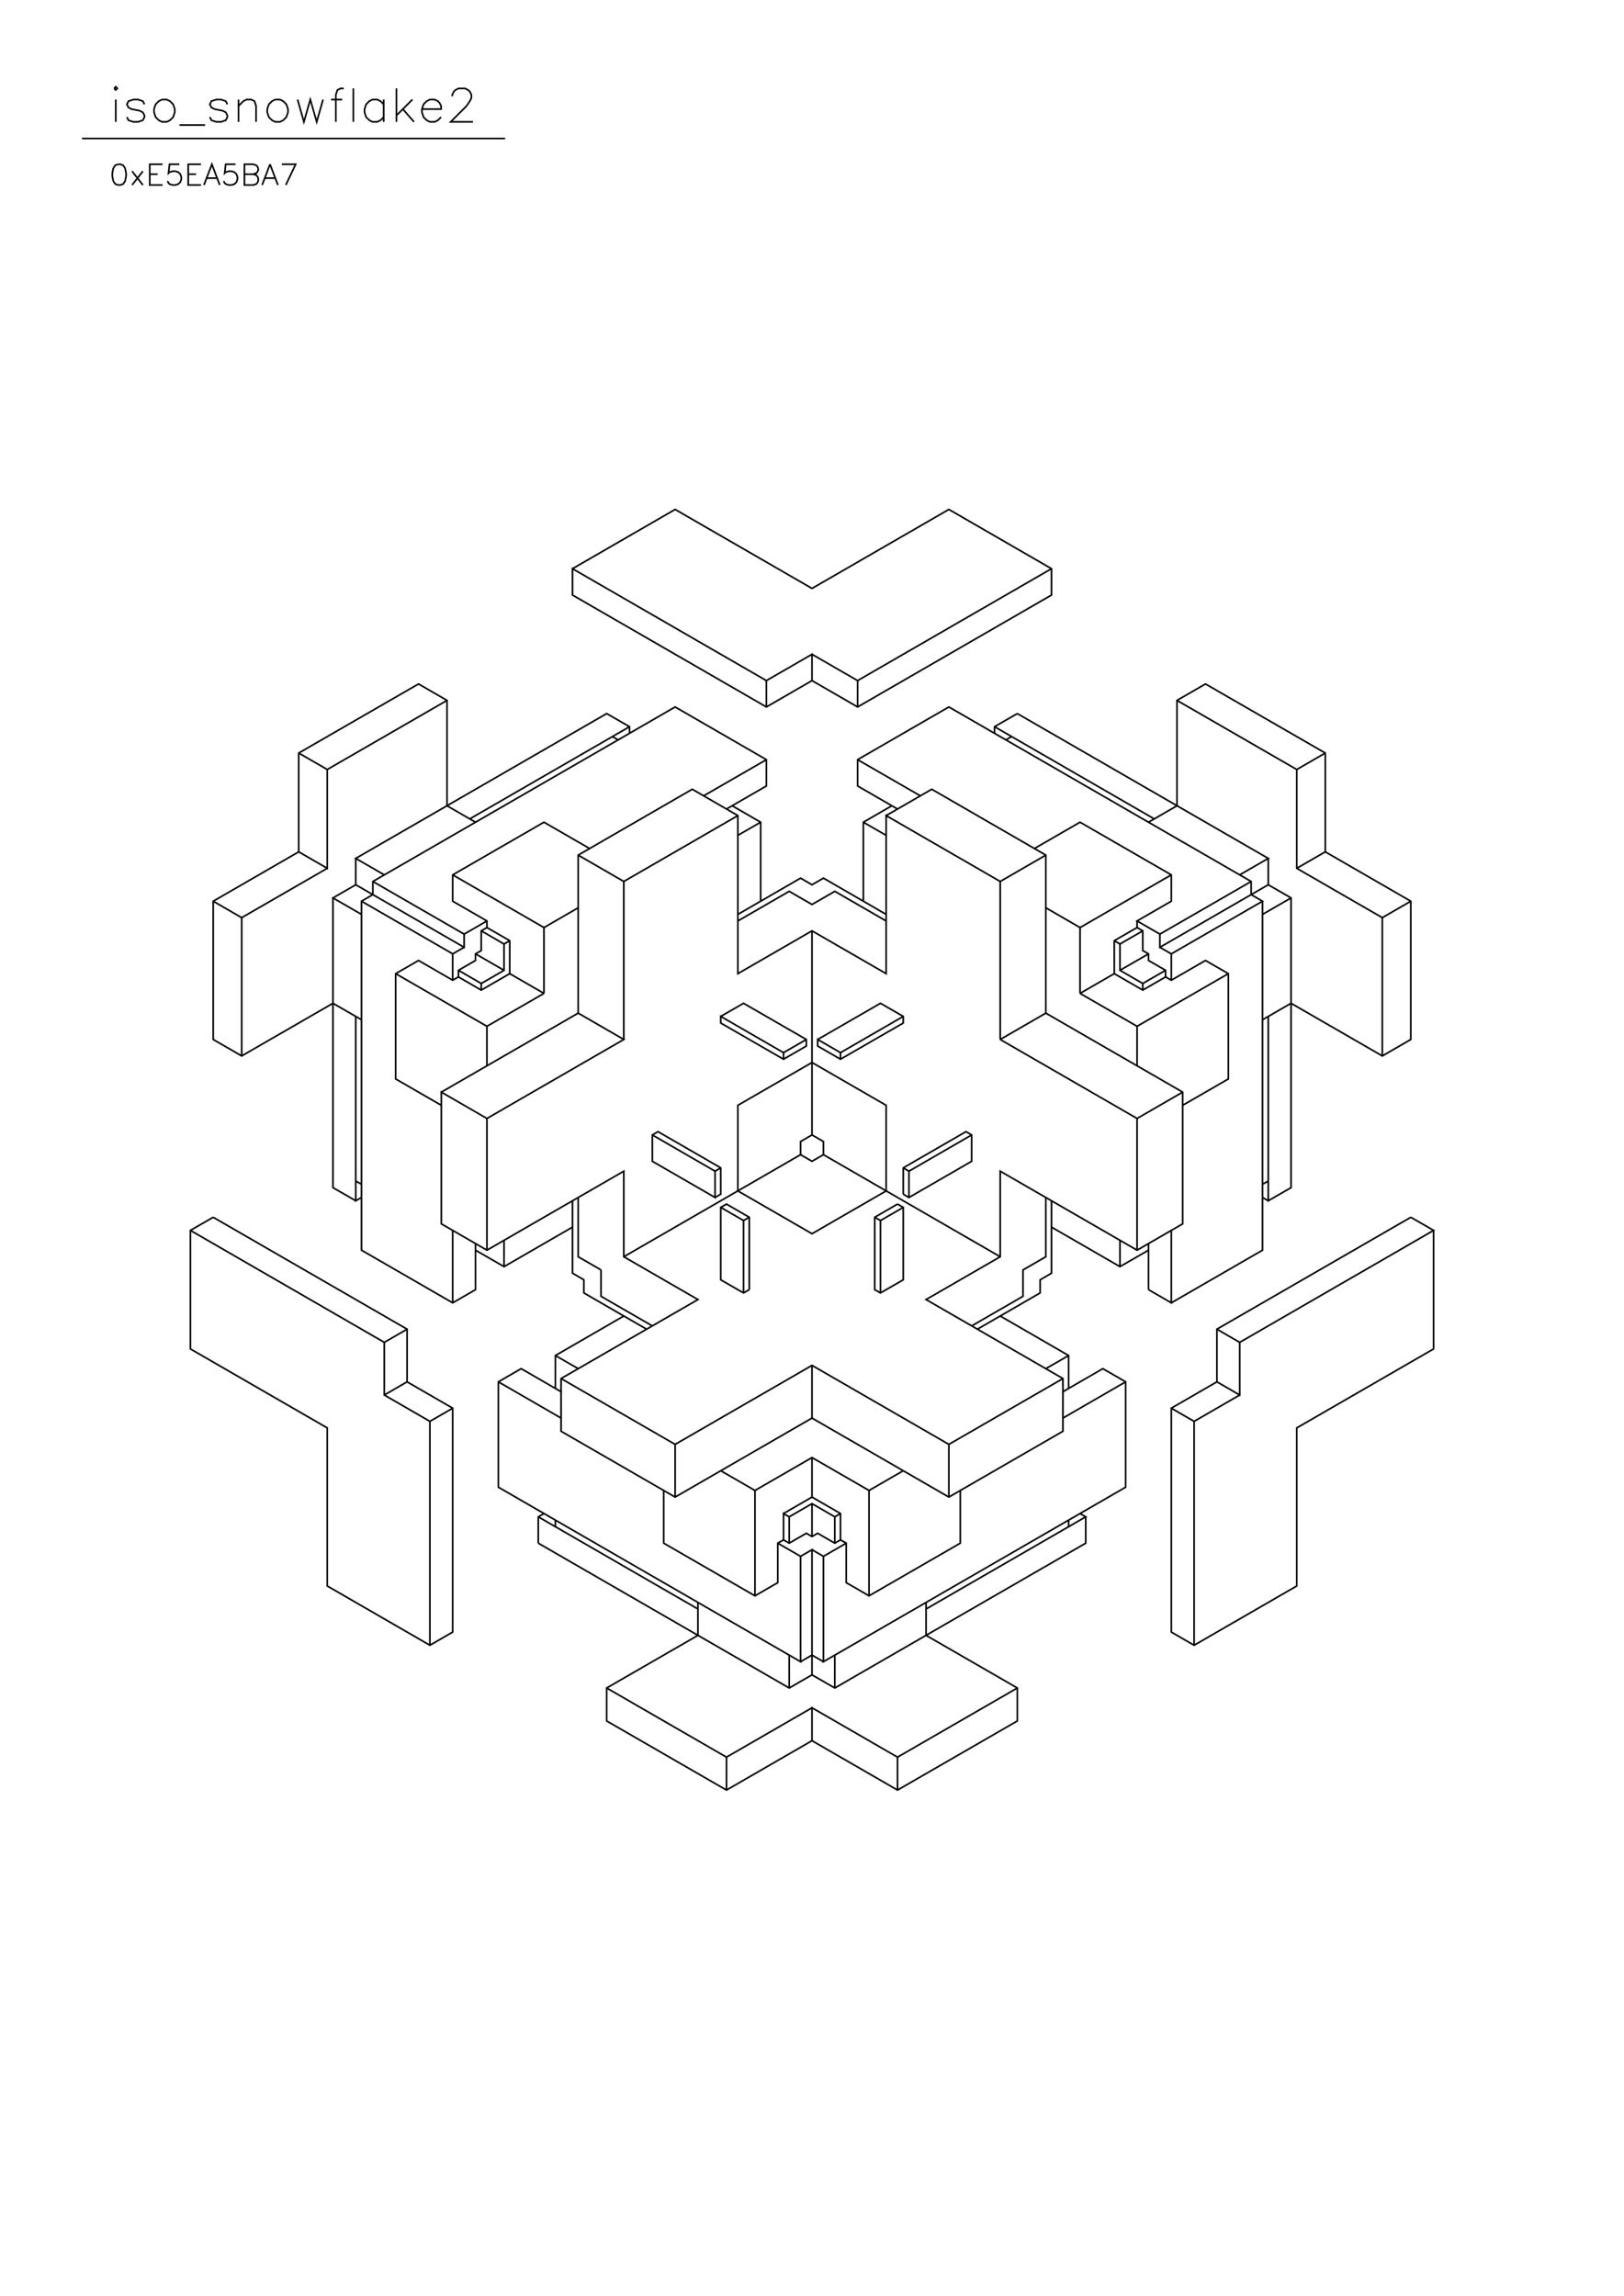 <?xml version="1.0" standalone="no"?>
<svg width="29.7cm" height="42cm" version="1.1" xmlns="http://www.w3.org/2000/svg" viewBox="0.0 0.0 29.7 42">
<path d="M10.47 10.402L12.347 9.318L14.85 10.763L17.353 9.318L19.23 10.402L19.23 10.884L15.684 12.931L14.85 12.449L14.85 11.968L14.016 12.449L10.47 10.402L10.47 10.884L14.016 12.931L14.85 12.449" stroke-width="0.03" stroke="#000000" fill="none"/>
<path d="M14.85 11.968L15.684 12.449L19.23 10.402" stroke-width="0.03" stroke="#000000" fill="none"/>
<path d="M18.605 13.052L18.188 13.292L18.188 13.413" stroke-width="0.03" stroke="#000000" fill="none"/>
<path d="M18.188 13.292L21.108 14.978" stroke-width="0.03" stroke="#000000" fill="none"/>
<path d="M21.004 15.039L21.525 14.738L21.525 12.811L22.046 12.51L24.237 13.774L24.237 15.581L25.801 16.484L25.801 19.013L25.28 19.314L23.611 18.351L23.089 18.652" stroke-width="0.03" stroke="#000000" fill="none"/>
<path d="M23.194 18.591L23.194 21.963L23.611 21.723L23.611 16.424L23.194 16.183L21.212 17.327L21.212 17.086L20.795 16.845L21.421 16.484L21.421 16.002L19.752 15.039L18.918 15.52" stroke-width="0.03" stroke="#000000" fill="none"/>
<path d="M19.126 15.641L18.292 16.123L16.206 14.918L16.206 17.809L14.85 17.026L13.494 17.809L13.494 14.918L12.66 14.436L10.574 15.641L10.574 18.531L11.408 19.013L8.905 20.458L8.071 19.976L8.071 22.385L8.905 22.867L11.408 21.422L11.408 22.987L12.764 23.77L10.261 25.215L10.261 26.179L12.347 27.383L14.85 25.938L17.353 27.383L19.439 26.179L19.439 25.215L16.936 23.77L18.292 22.987L18.292 21.422L20.795 22.867L21.629 22.385L21.629 19.976L19.126 18.531L19.126 15.641L17.04 14.436L16.206 14.918" stroke-width="0.03" stroke="#000000" fill="none"/>
<path d="M16.31 14.738L15.789 15.039L15.789 16.484" stroke-width="0.03" stroke="#000000" fill="none"/>
<path d="M16.206 16.725L15.059 16.062L14.85 16.183L14.641 16.062L13.494 16.725" stroke-width="0.03" stroke="#000000" fill="none"/>
<path d="M13.494 16.845L14.433 16.303L14.85 16.544L15.267 16.303L16.206 16.845" stroke-width="0.03" stroke="#000000" fill="none"/>
<path d="M14.85 17.026L14.85 20.759L14.641 20.88L14.641 21.12L11.408 22.987" stroke-width="0.03" stroke="#000000" fill="none"/>
<path d="M10.991 23.228L10.991 23.71L11.93 24.252" stroke-width="0.03" stroke="#000000" fill="none"/>
<path d="M11.825 24.312L10.678 23.649L10.678 23.409L10.47 23.288L10.47 21.963" stroke-width="0.03" stroke="#000000" fill="none"/>
<path d="M10.574 21.903L10.574 22.987L10.991 23.228" stroke-width="0.03" stroke="#000000" fill="none"/>
<path d="M10.47 22.445L9.218 23.168L8.696 22.867" stroke-width="0.03" stroke="#000000" fill="none"/>
<path d="M8.696 22.746L8.696 23.589L8.279 23.83L6.611 22.867L6.611 16.484L6.819 16.363L6.819 16.123L12.347 12.931L14.016 13.895L14.016 14.376L13.286 14.798" stroke-width="0.03" stroke="#000000" fill="none"/>
<path d="M13.39 14.738L13.911 15.039L13.911 16.484" stroke-width="0.03" stroke="#000000" fill="none"/>
<path d="M13.494 15.279L13.911 15.039" stroke-width="0.03" stroke="#000000" fill="none"/>
<path d="M13.494 14.918L11.408 16.123L10.574 15.641" stroke-width="0.03" stroke="#000000" fill="none"/>
<path d="M10.782 15.52L9.948 15.039L8.279 16.002L8.279 16.484L8.905 16.845L8.905 16.966L8.801 17.026L8.801 17.387L8.696 17.447L8.696 17.568L8.384 17.748L8.384 17.869L8.801 18.11L9.322 17.809L9.322 17.206L8.905 16.966" stroke-width="0.03" stroke="#000000" fill="none"/>
<path d="M8.801 17.026L9.218 17.267L9.322 17.206" stroke-width="0.03" stroke="#000000" fill="none"/>
<path d="M9.218 17.267L9.218 17.748L8.801 17.989L8.384 17.748" stroke-width="0.03" stroke="#000000" fill="none"/>
<path d="M8.384 17.869L8.279 17.929L7.654 17.568L7.236 17.809L7.236 19.735L8.071 20.217" stroke-width="0.03" stroke="#000000" fill="none"/>
<path d="M8.071 19.976L10.574 18.531" stroke-width="0.03" stroke="#000000" fill="none"/>
<path d="M9.948 18.17L8.905 18.772L8.905 19.495" stroke-width="0.03" stroke="#000000" fill="none"/>
<path d="M8.905 18.772L7.236 17.809" stroke-width="0.03" stroke="#000000" fill="none"/>
<path d="M8.279 17.929L8.279 17.447L6.611 16.484" stroke-width="0.03" stroke="#000000" fill="none"/>
<path d="M6.611 16.725L6.089 16.424L6.506 16.183L8.488 17.327L8.488 17.086L6.819 16.123" stroke-width="0.03" stroke="#000000" fill="none"/>
<path d="M7.028 16.002L6.506 15.701L11.095 13.052L11.513 13.292L11.513 13.413" stroke-width="0.03" stroke="#000000" fill="none"/>
<path d="M11.513 13.292L8.592 14.978" stroke-width="0.03" stroke="#000000" fill="none"/>
<path d="M8.696 15.039L8.175 14.738L8.175 12.811L7.654 12.51L5.463 13.774L5.463 15.581L3.899 16.484L3.899 19.013L4.42 19.314L6.089 18.351L6.611 18.652" stroke-width="0.03" stroke="#000000" fill="none"/>
<path d="M6.506 18.591L6.506 21.963L6.611 21.903" stroke-width="0.03" stroke="#000000" fill="none"/>
<path d="M6.506 21.963L6.089 21.723L6.089 16.424" stroke-width="0.03" stroke="#000000" fill="none"/>
<path d="M6.506 16.183L6.506 15.701" stroke-width="0.03" stroke="#000000" fill="none"/>
<path d="M5.985 15.882L4.42 16.785L3.899 16.484" stroke-width="0.03" stroke="#000000" fill="none"/>
<path d="M4.42 16.785L4.42 19.314" stroke-width="0.03" stroke="#000000" fill="none"/>
<path d="M3.899 22.265L3.482 22.505L3.482 24.673L5.985 26.118L5.985 29.009L7.862 30.093L8.279 29.852L8.279 25.757L7.445 25.275L7.445 24.312L3.899 22.265" stroke-width="0.03" stroke="#000000" fill="none"/>
<path d="M3.482 22.505L7.028 24.553L7.445 24.312" stroke-width="0.03" stroke="#000000" fill="none"/>
<path d="M7.028 24.553L7.028 25.516L7.862 25.998L7.862 30.093" stroke-width="0.03" stroke="#000000" fill="none"/>
<path d="M9.844 28.226L9.844 27.744L9.948 27.684" stroke-width="0.03" stroke="#000000" fill="none"/>
<path d="M9.844 27.744L12.764 29.43" stroke-width="0.03" stroke="#000000" fill="none"/>
<path d="M12.764 29.31L12.764 29.912L11.095 30.875L11.095 31.478L13.286 32.742L14.85 31.839L16.414 32.742L18.605 31.478L18.605 30.875L16.936 29.912L16.936 29.31" stroke-width="0.03" stroke="#000000" fill="none"/>
<path d="M16.936 29.43L19.856 27.744L19.752 27.684" stroke-width="0.03" stroke="#000000" fill="none"/>
<path d="M19.856 27.744L19.856 28.226L15.267 30.875L14.85 30.635L14.85 28.346L14.641 28.467L14.641 30.394L9.114 27.202L9.114 25.275L9.531 25.034L10.261 25.456" stroke-width="0.03" stroke="#000000" fill="none"/>
<path d="M10.157 25.396L10.157 24.794L11.408 24.071" stroke-width="0.03" stroke="#000000" fill="none"/>
<path d="M10.574 25.034L10.157 24.794" stroke-width="0.03" stroke="#000000" fill="none"/>
<path d="M10.261 25.215L12.347 26.419L12.347 27.383" stroke-width="0.03" stroke="#000000" fill="none"/>
<path d="M12.138 27.262L12.138 28.226L13.807 29.189L14.224 28.948L14.224 28.226L14.329 28.166L14.433 28.226L14.746 28.045L14.85 28.105L14.954 28.045L15.267 28.226L15.371 28.166L15.476 28.226L15.476 28.948L15.893 29.189L17.562 28.226L17.562 27.262" stroke-width="0.03" stroke="#000000" fill="none"/>
<path d="M17.353 27.383L17.353 26.419L14.85 24.974L12.347 26.419" stroke-width="0.03" stroke="#000000" fill="none"/>
<path d="M13.181 26.901L13.807 27.262L14.85 26.66L15.893 27.262L16.519 26.901" stroke-width="0.03" stroke="#000000" fill="none"/>
<path d="M15.893 27.262L15.893 29.189" stroke-width="0.03" stroke="#000000" fill="none"/>
<path d="M15.476 28.226L15.059 28.467L15.059 30.394L20.586 27.202L20.586 25.275L20.169 25.034L19.439 25.456" stroke-width="0.03" stroke="#000000" fill="none"/>
<path d="M19.543 25.396L19.543 24.794L18.292 24.071" stroke-width="0.03" stroke="#000000" fill="none"/>
<path d="M17.875 24.312L19.022 23.649L19.022 23.409L19.23 23.288L19.23 21.963" stroke-width="0.03" stroke="#000000" fill="none"/>
<path d="M19.126 21.903L19.126 22.987L18.709 23.228L18.709 23.71L17.77 24.252" stroke-width="0.03" stroke="#000000" fill="none"/>
<path d="M18.292 22.987L15.059 21.12L14.85 21.241L14.641 21.12" stroke-width="0.03" stroke="#000000" fill="none"/>
<path d="M14.85 20.759L15.059 20.88L15.059 21.12" stroke-width="0.03" stroke="#000000" fill="none"/>
<path d="M16.206 21.783L14.85 22.566L13.494 21.783L13.494 20.217L14.85 19.434L16.206 20.217L16.206 21.783" stroke-width="0.03" stroke="#000000" fill="none"/>
<path d="M16.414 22.024L15.997 22.265L15.997 23.589L16.102 23.649L16.519 23.409L16.519 22.084L16.414 22.024" stroke-width="0.03" stroke="#000000" fill="none"/>
<path d="M16.519 22.084L16.102 22.325L16.102 23.649" stroke-width="0.03" stroke="#000000" fill="none"/>
<path d="M16.102 22.325L15.997 22.265" stroke-width="0.03" stroke="#000000" fill="none"/>
<path d="M16.519 21.843L16.519 21.361L17.666 20.699L17.77 20.759L17.77 21.241L16.623 21.903L16.519 21.843" stroke-width="0.03" stroke="#000000" fill="none"/>
<path d="M16.623 21.903L16.623 21.422L16.519 21.361" stroke-width="0.03" stroke="#000000" fill="none"/>
<path d="M16.623 21.422L17.77 20.759" stroke-width="0.03" stroke="#000000" fill="none"/>
<path d="M18.292 19.013L19.126 18.531" stroke-width="0.03" stroke="#000000" fill="none"/>
<path d="M19.752 18.17L20.378 17.809L20.378 17.206L20.795 16.966L20.899 17.026L20.899 17.387L21.004 17.447L21.004 17.568L21.316 17.748L21.316 17.869L20.899 18.11L20.378 17.809" stroke-width="0.03" stroke="#000000" fill="none"/>
<path d="M20.482 17.748L21.004 17.447" stroke-width="0.03" stroke="#000000" fill="none"/>
<path d="M21.212 17.327L21.421 17.447L23.089 16.484L22.881 16.363L22.881 16.123L17.353 12.931L15.684 13.895L15.684 14.376L16.414 14.798" stroke-width="0.03" stroke="#000000" fill="none"/>
<path d="M16.832 14.557L15.684 13.895" stroke-width="0.03" stroke="#000000" fill="none"/>
<path d="M15.684 12.931L15.684 12.449" stroke-width="0.03" stroke="#000000" fill="none"/>
<path d="M14.016 12.449L14.016 12.931" stroke-width="0.03" stroke="#000000" fill="none"/>
<path d="M14.016 13.895L12.868 14.557" stroke-width="0.03" stroke="#000000" fill="none"/>
<path d="M11.304 13.533L11.2 13.473" stroke-width="0.03" stroke="#000000" fill="none"/>
<path d="M11.408 16.123L11.408 19.013" stroke-width="0.03" stroke="#000000" fill="none"/>
<path d="M9.948 18.17L9.948 16.966L8.279 16.002" stroke-width="0.03" stroke="#000000" fill="none"/>
<path d="M8.905 16.845L8.488 17.086" stroke-width="0.03" stroke="#000000" fill="none"/>
<path d="M8.488 17.327L8.279 17.447" stroke-width="0.03" stroke="#000000" fill="none"/>
<path d="M8.696 17.447L9.218 17.748" stroke-width="0.03" stroke="#000000" fill="none"/>
<path d="M9.322 17.809L9.948 18.17" stroke-width="0.03" stroke="#000000" fill="none"/>
<path d="M8.801 18.11L8.801 17.989" stroke-width="0.03" stroke="#000000" fill="none"/>
<path d="M9.948 16.966L10.574 16.604" stroke-width="0.03" stroke="#000000" fill="none"/>
<path d="M13.181 18.591L13.598 18.351L14.746 19.013L14.746 19.133L14.329 19.374L13.181 18.712L13.181 18.591L14.329 19.254L14.329 19.374" stroke-width="0.03" stroke="#000000" fill="none"/>
<path d="M14.329 19.254L14.746 19.013" stroke-width="0.03" stroke="#000000" fill="none"/>
<path d="M14.954 19.013L16.102 18.351L16.519 18.591L16.519 18.712L15.371 19.374L14.954 19.133L14.954 19.013L15.371 19.254L15.371 19.374" stroke-width="0.03" stroke="#000000" fill="none"/>
<path d="M15.371 19.254L16.519 18.591" stroke-width="0.03" stroke="#000000" fill="none"/>
<path d="M18.292 19.013L18.292 16.123" stroke-width="0.03" stroke="#000000" fill="none"/>
<path d="M19.126 16.604L19.752 16.966L21.421 16.002" stroke-width="0.03" stroke="#000000" fill="none"/>
<path d="M20.795 16.845L20.795 16.966" stroke-width="0.03" stroke="#000000" fill="none"/>
<path d="M20.899 17.026L20.482 17.267L20.378 17.206" stroke-width="0.03" stroke="#000000" fill="none"/>
<path d="M20.482 17.267L20.482 17.748L20.899 17.989L20.899 18.11" stroke-width="0.03" stroke="#000000" fill="none"/>
<path d="M20.899 17.989L21.316 17.748" stroke-width="0.03" stroke="#000000" fill="none"/>
<path d="M21.316 17.869L21.421 17.929L22.046 17.568L22.464 17.809L22.464 19.735L21.629 20.217" stroke-width="0.03" stroke="#000000" fill="none"/>
<path d="M21.629 19.976L20.795 20.458L18.292 19.013" stroke-width="0.03" stroke="#000000" fill="none"/>
<path d="M19.752 18.17L19.752 16.966" stroke-width="0.03" stroke="#000000" fill="none"/>
<path d="M19.752 18.17L20.795 18.772L20.795 19.495" stroke-width="0.03" stroke="#000000" fill="none"/>
<path d="M20.795 18.772L22.464 17.809" stroke-width="0.03" stroke="#000000" fill="none"/>
<path d="M21.421 17.929L21.421 17.447" stroke-width="0.03" stroke="#000000" fill="none"/>
<path d="M21.212 17.086L22.881 16.123" stroke-width="0.03" stroke="#000000" fill="none"/>
<path d="M22.672 16.002L23.194 15.701L18.605 13.052" stroke-width="0.03" stroke="#000000" fill="none"/>
<path d="M18.5 13.473L18.396 13.533" stroke-width="0.03" stroke="#000000" fill="none"/>
<path d="M16.206 15.279L15.789 15.039" stroke-width="0.03" stroke="#000000" fill="none"/>
<path d="M21.525 12.811L23.715 14.075L24.237 13.774" stroke-width="0.03" stroke="#000000" fill="none"/>
<path d="M23.715 14.075L23.715 15.882L25.28 16.785L25.801 16.484" stroke-width="0.03" stroke="#000000" fill="none"/>
<path d="M25.28 16.785L25.28 19.314" stroke-width="0.03" stroke="#000000" fill="none"/>
<path d="M25.801 22.265L22.255 24.312L22.255 25.275L22.672 25.516L22.672 24.553L26.218 22.505L25.801 22.265" stroke-width="0.03" stroke="#000000" fill="none"/>
<path d="M26.218 22.505L26.218 24.673L23.715 26.118L23.715 29.009L21.838 30.093L21.421 29.852L21.421 25.757L22.255 25.275" stroke-width="0.03" stroke="#000000" fill="none"/>
<path d="M22.672 25.516L21.838 25.998L21.838 30.093" stroke-width="0.03" stroke="#000000" fill="none"/>
<path d="M19.543 27.925L19.543 27.804" stroke-width="0.03" stroke="#000000" fill="none"/>
<path d="M19.439 25.938L20.586 25.275" stroke-width="0.03" stroke="#000000" fill="none"/>
<path d="M21.421 25.757L21.838 25.998" stroke-width="0.03" stroke="#000000" fill="none"/>
<path d="M22.672 24.553L22.255 24.312" stroke-width="0.03" stroke="#000000" fill="none"/>
<path d="M21.421 23.83L23.089 22.867L23.089 16.484" stroke-width="0.03" stroke="#000000" fill="none"/>
<path d="M23.089 16.725L23.611 16.424" stroke-width="0.03" stroke="#000000" fill="none"/>
<path d="M23.194 16.183L23.194 15.701" stroke-width="0.03" stroke="#000000" fill="none"/>
<path d="M23.715 15.882L24.237 15.581" stroke-width="0.03" stroke="#000000" fill="none"/>
<path d="M20.795 20.458L20.795 22.867" stroke-width="0.03" stroke="#000000" fill="none"/>
<path d="M21.004 22.867L20.482 23.168L19.23 22.445" stroke-width="0.03" stroke="#000000" fill="none"/>
<path d="M20.482 22.686L20.482 23.168" stroke-width="0.03" stroke="#000000" fill="none"/>
<path d="M21.004 23.589L21.004 22.746" stroke-width="0.03" stroke="#000000" fill="none"/>
<path d="M21.421 22.505L21.421 23.83L21.004 23.589" stroke-width="0.03" stroke="#000000" fill="none"/>
<path d="M19.543 24.794L19.126 25.034" stroke-width="0.03" stroke="#000000" fill="none"/>
<path d="M19.439 25.215L17.353 26.419" stroke-width="0.03" stroke="#000000" fill="none"/>
<path d="M15.371 27.684L15.267 27.744L14.85 27.503L14.433 27.744L14.329 27.684L14.329 28.166" stroke-width="0.03" stroke="#000000" fill="none"/>
<path d="M14.433 28.226L14.433 27.744" stroke-width="0.03" stroke="#000000" fill="none"/>
<path d="M14.329 27.684L14.85 27.383L15.371 27.684L15.371 28.166" stroke-width="0.03" stroke="#000000" fill="none"/>
<path d="M15.267 28.226L15.267 27.744" stroke-width="0.03" stroke="#000000" fill="none"/>
<path d="M14.85 27.503L14.85 28.105" stroke-width="0.03" stroke="#000000" fill="none"/>
<path d="M14.85 28.346L15.059 28.467" stroke-width="0.03" stroke="#000000" fill="none"/>
<path d="M14.641 28.467L14.224 28.226" stroke-width="0.03" stroke="#000000" fill="none"/>
<path d="M14.85 27.383L14.85 26.66" stroke-width="0.03" stroke="#000000" fill="none"/>
<path d="M14.85 25.938L14.85 24.974" stroke-width="0.03" stroke="#000000" fill="none"/>
<path d="M13.703 23.589L13.598 23.649L13.181 23.409L13.181 22.084L13.286 22.024L13.703 22.265L13.703 23.589" stroke-width="0.03" stroke="#000000" fill="none"/>
<path d="M13.598 23.649L13.598 22.325L13.703 22.265" stroke-width="0.03" stroke="#000000" fill="none"/>
<path d="M13.598 22.325L13.181 22.084" stroke-width="0.03" stroke="#000000" fill="none"/>
<path d="M13.077 21.903L13.181 21.843L13.181 21.361L12.034 20.699L11.93 20.759L11.93 21.241L13.077 21.903L13.077 21.422L13.181 21.361" stroke-width="0.03" stroke="#000000" fill="none"/>
<path d="M13.077 21.422L11.93 20.759" stroke-width="0.03" stroke="#000000" fill="none"/>
<path d="M8.905 20.458L8.905 22.867" stroke-width="0.03" stroke="#000000" fill="none"/>
<path d="M9.218 22.686L9.218 23.168" stroke-width="0.03" stroke="#000000" fill="none"/>
<path d="M8.279 23.83L8.279 22.505" stroke-width="0.03" stroke="#000000" fill="none"/>
<path d="M6.611 21.662L6.506 21.602" stroke-width="0.03" stroke="#000000" fill="none"/>
<path d="M7.445 25.275L7.028 25.516" stroke-width="0.03" stroke="#000000" fill="none"/>
<path d="M7.862 25.998L8.279 25.757" stroke-width="0.03" stroke="#000000" fill="none"/>
<path d="M9.114 25.275L10.261 25.938" stroke-width="0.03" stroke="#000000" fill="none"/>
<path d="M10.157 27.804L10.157 27.925" stroke-width="0.03" stroke="#000000" fill="none"/>
<path d="M9.844 28.226L14.433 30.875L14.85 30.635" stroke-width="0.03" stroke="#000000" fill="none"/>
<path d="M14.641 30.394L14.85 30.273L15.059 30.394" stroke-width="0.03" stroke="#000000" fill="none"/>
<path d="M15.267 30.273L15.267 30.875" stroke-width="0.03" stroke="#000000" fill="none"/>
<path d="M14.85 31.237L13.286 32.14L11.095 30.875" stroke-width="0.03" stroke="#000000" fill="none"/>
<path d="M13.286 32.14L13.286 32.742" stroke-width="0.03" stroke="#000000" fill="none"/>
<path d="M14.85 31.839L14.85 31.237L16.414 32.14L18.605 30.875" stroke-width="0.03" stroke="#000000" fill="none"/>
<path d="M16.414 32.14L16.414 32.742" stroke-width="0.03" stroke="#000000" fill="none"/>
<path d="M14.433 30.875L14.433 30.273" stroke-width="0.03" stroke="#000000" fill="none"/>
<path d="M13.807 29.189L13.807 27.262" stroke-width="0.03" stroke="#000000" fill="none"/>
<path d="M23.089 21.903L23.194 21.963" stroke-width="0.03" stroke="#000000" fill="none"/>
<path d="M23.089 21.662L23.194 21.602" stroke-width="0.03" stroke="#000000" fill="none"/>
<path d="M8.175 12.811L5.985 14.075L5.463 13.774" stroke-width="0.03" stroke="#000000" fill="none"/>
<path d="M5.985 14.075L5.985 15.882L5.463 15.581" stroke-width="0.03" stroke="#000000" fill="none"/>
<path d="M5.227 3.384L5.407 3.005L5.155 3.005" stroke-width="0.03" stroke="#000000" fill="none"/>
<path d="M4.938 3.005L4.794 3.384" stroke-width="0.03" stroke="#000000" fill="none"/>
<path d="M4.848 3.258L5.028 3.258" stroke-width="0.03" stroke="#000000" fill="none"/>
<path d="M5.082 3.384L4.938 3.005" stroke-width="0.03" stroke="#000000" fill="none"/>
<path d="M4.632 3.186L4.686 3.168L4.704 3.15L4.722 3.114L4.722 3.078L4.704 3.041L4.686 3.023L4.632 3.005L4.47 3.005L4.47 3.384L4.632 3.384L4.686 3.366L4.704 3.348L4.722 3.312L4.722 3.258L4.704 3.222L4.686 3.204L4.632 3.186L4.47 3.186" stroke-width="0.03" stroke="#000000" fill="none"/>
<path d="M4.307 3.005L4.127 3.005L4.109 3.168L4.127 3.15L4.181 3.132L4.235 3.132L4.289 3.15L4.325 3.186L4.343 3.24L4.343 3.276L4.325 3.33L4.289 3.366L4.235 3.384L4.181 3.384L4.127 3.366L4.109 3.348L4.091 3.312" stroke-width="0.03" stroke="#000000" fill="none"/>
<path d="M4.019 3.384L3.875 3.005L3.73 3.384" stroke-width="0.03" stroke="#000000" fill="none"/>
<path d="M3.676 3.384L3.442 3.384L3.442 3.005L3.676 3.005" stroke-width="0.03" stroke="#000000" fill="none"/>
<path d="M3.586 3.186L3.442 3.186" stroke-width="0.03" stroke="#000000" fill="none"/>
<path d="M3.28 3.005L3.1 3.005L3.082 3.168L3.1 3.15L3.154 3.132L3.208 3.132L3.262 3.15L3.298 3.186L3.316 3.24L3.316 3.276L3.298 3.33L3.262 3.366L3.208 3.384L3.154 3.384L3.1 3.366L3.082 3.348L3.064 3.312" stroke-width="0.03" stroke="#000000" fill="none"/>
<path d="M2.973 3.384L2.739 3.384L2.739 3.005L2.973 3.005" stroke-width="0.03" stroke="#000000" fill="none"/>
<path d="M2.883 3.186L2.739 3.186" stroke-width="0.03" stroke="#000000" fill="none"/>
<path d="M2.613 3.132L2.415 3.384" stroke-width="0.03" stroke="#000000" fill="none"/>
<path d="M2.613 3.384L2.415 3.132" stroke-width="0.03" stroke="#000000" fill="none"/>
<path d="M2.162 3.005L2.108 3.023L2.072 3.078L2.054 3.168L2.054 3.222L2.072 3.312L2.108 3.366L2.162 3.384L2.198 3.384L2.252 3.366L2.288 3.312L2.306 3.222L2.306 3.168L2.288 3.078L2.252 3.023L2.198 3.005L2.162 3.005" stroke-width="0.03" stroke="#000000" fill="none"/>
<path d="M2.117 2.229L2.117 1.821" stroke-width="0.03" stroke="#000000" fill="none"/>
<path d="M2.087 1.617L2.117 1.646L2.146 1.617L2.117 1.587L2.087 1.617" stroke-width="0.03" stroke="#000000" fill="none"/>
<path d="M2.321 2.142L2.35 2.2L2.438 2.229L2.525 2.229L2.612 2.2L2.642 2.142L2.642 2.112L2.612 2.054L2.554 2.025L2.408 1.996L2.35 1.967L2.321 1.908L2.35 1.85L2.438 1.821L2.525 1.821L2.612 1.85L2.642 1.908" stroke-width="0.03" stroke="#000000" fill="none"/>
<path d="M2.962 1.821L2.904 1.85L2.846 1.908L2.817 1.996L2.817 2.054L2.846 2.142L2.904 2.2L2.962 2.229L3.05 2.229L3.108 2.2L3.167 2.142L3.196 2.054L3.196 1.996L3.167 1.908L3.108 1.85L3.05 1.821L2.962 1.821" stroke-width="0.03" stroke="#000000" fill="none"/>
<path d="M3.283 2.287L3.75 2.287" stroke-width="0.03" stroke="#000000" fill="none"/>
<path d="M3.837 2.142L3.867 2.2L3.954 2.229L4.042 2.229L4.129 2.2L4.158 2.142L4.158 2.112L4.129 2.054L4.071 2.025L3.925 1.996L3.867 1.967L3.837 1.908L3.867 1.85L3.954 1.821L4.042 1.821L4.129 1.85L4.158 1.908" stroke-width="0.03" stroke="#000000" fill="none"/>
<path d="M4.362 1.938L4.45 1.85L4.508 1.821L4.596 1.821L4.654 1.85L4.683 1.938L4.683 2.229" stroke-width="0.03" stroke="#000000" fill="none"/>
<path d="M4.362 2.229L4.362 1.821" stroke-width="0.03" stroke="#000000" fill="none"/>
<path d="M5.033 1.821L4.975 1.85L4.917 1.908L4.887 1.996L4.887 2.054L4.917 2.142L4.975 2.2L5.033 2.229L5.121 2.229L5.179 2.2L5.237 2.142L5.267 2.054L5.267 1.996L5.237 1.908L5.179 1.85L5.121 1.821L5.033 1.821" stroke-width="0.03" stroke="#000000" fill="none"/>
<path d="M5.442 1.821L5.558 2.229L5.675 1.821L5.792 2.229L5.908 1.821" stroke-width="0.03" stroke="#000000" fill="none"/>
<path d="M6.054 1.821L6.258 1.821" stroke-width="0.03" stroke="#000000" fill="none"/>
<path d="M6.287 1.617L6.229 1.617L6.171 1.646L6.142 1.733L6.142 2.229" stroke-width="0.03" stroke="#000000" fill="none"/>
<path d="M6.462 2.229L6.462 1.617" stroke-width="0.03" stroke="#000000" fill="none"/>
<path d="M7.017 1.821L7.017 2.229" stroke-width="0.03" stroke="#000000" fill="none"/>
<path d="M7.017 2.142L6.958 2.2L6.9 2.229L6.812 2.229L6.754 2.2L6.696 2.142L6.667 2.054L6.667 1.996L6.696 1.908L6.754 1.85L6.812 1.821L6.9 1.821L6.958 1.85L7.017 1.908" stroke-width="0.03" stroke="#000000" fill="none"/>
<path d="M7.25 2.112L7.542 1.821" stroke-width="0.03" stroke="#000000" fill="none"/>
<path d="M7.367 1.996L7.571 2.229" stroke-width="0.03" stroke="#000000" fill="none"/>
<path d="M7.717 1.996L8.067 1.996L8.067 1.938L8.037 1.879L8.008 1.85L7.95 1.821L7.862 1.821L7.804 1.85L7.746 1.908L7.717 1.996L7.717 2.054L7.746 2.142L7.804 2.2L7.862 2.229L7.95 2.229L8.008 2.2L8.067 2.142" stroke-width="0.03" stroke="#000000" fill="none"/>
<path d="M8.271 1.762L8.271 1.733L8.3 1.675L8.329 1.646L8.387 1.617L8.504 1.617L8.562 1.646L8.592 1.675L8.621 1.733L8.621 1.792L8.592 1.85L8.533 1.938L8.242 2.229L8.65 2.229" stroke-width="0.03" stroke="#000000" fill="none"/>
<path d="M9.237 2.533L1.5 2.533" stroke-width="0.03" stroke="#000000" fill="none"/>
<path d="M3.785 3.258L3.965 3.258" stroke-width="0.03" stroke="#000000" fill="none"/>
<path d="M7.25 2.229L7.25 1.617" stroke-width="0.03" stroke="#000000" fill="none"/>
</svg>
